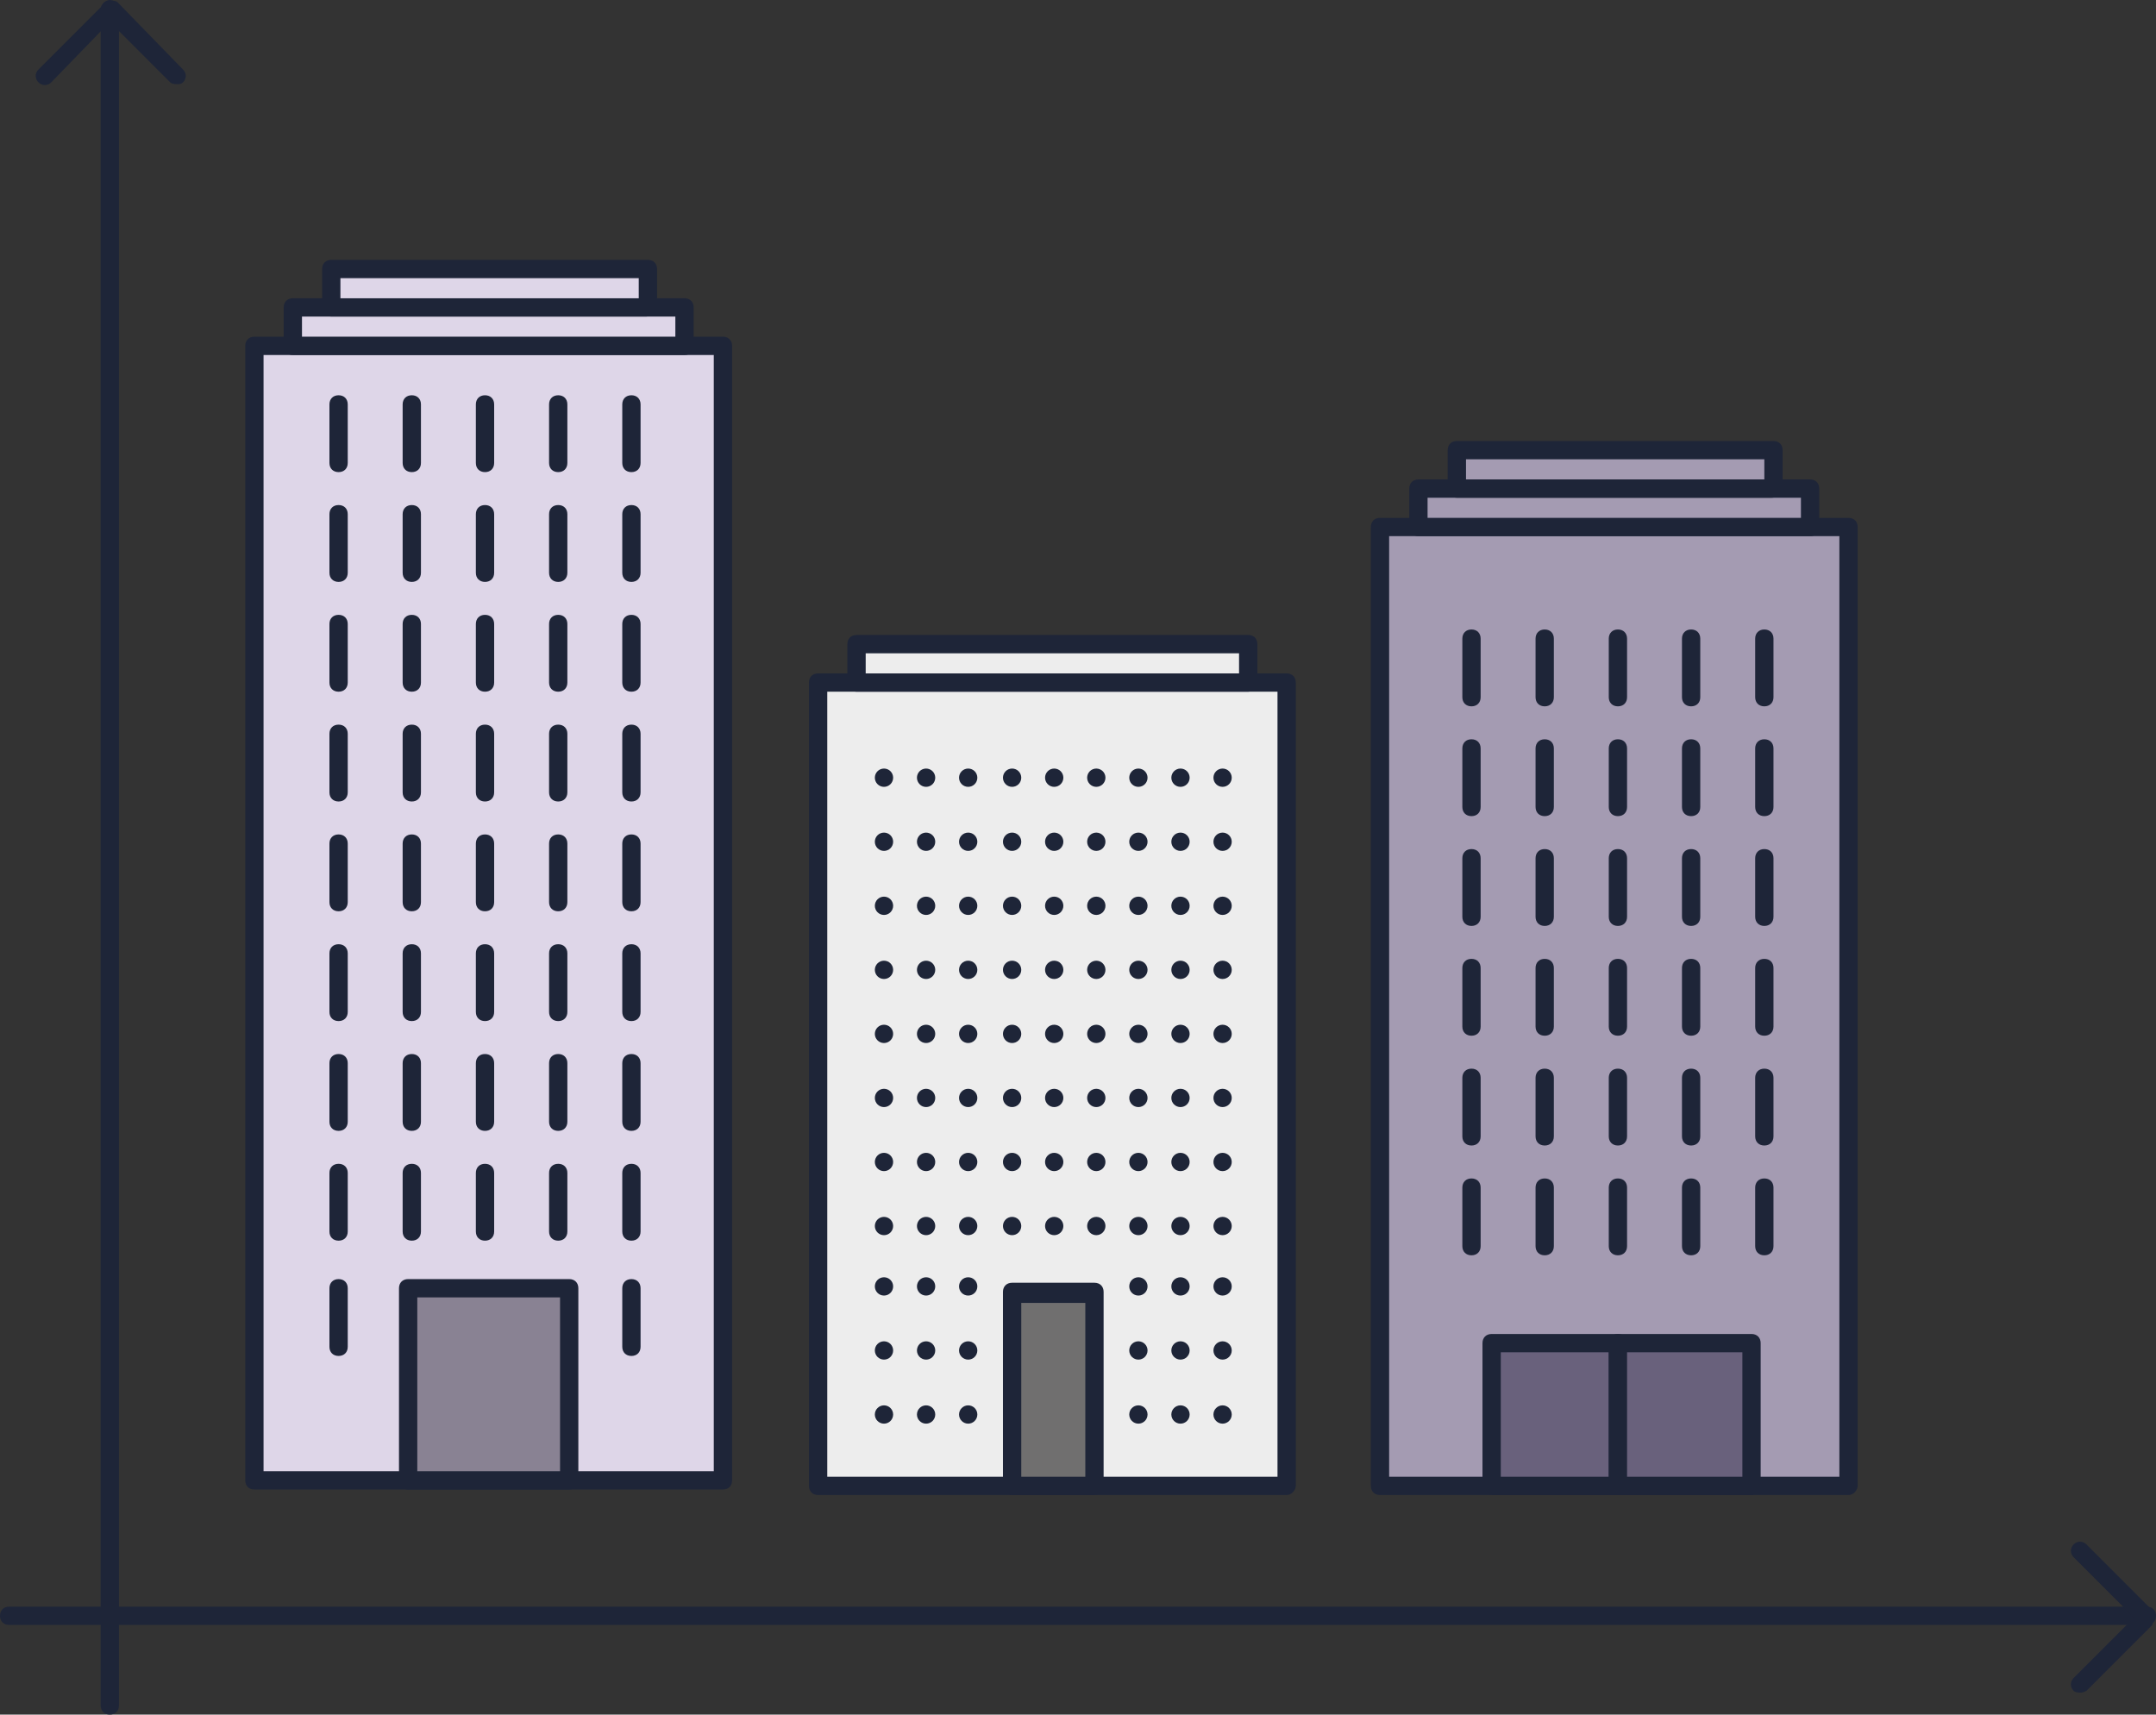 <?xml version="1.0" encoding="utf-8"?>
<!-- Generator: Adobe Illustrator 18.1.1, SVG Export Plug-In . SVG Version: 6.00 Build 0)  -->
<svg version="1.1" id="Calque_1" xmlns="http://www.w3.org/2000/svg" xmlns:xlink="http://www.w3.org/1999/xlink" x="0px" y="0px"
	 viewBox="0 0 117.8 93.7" enable-background="new 0 0 117.8 93.7" xml:space="preserve">
<rect x="0" y="0" width="117.8" height="93.7" fill="#333333" stroke="none"/>
<g>
	<g>
		<rect x="13.9" y="18.9" fill="#DED6E8" width="25.6" height="62"/>
		<path fill="#1E2538" d="M39.5,81.4H13.9c-0.3,0-0.5-0.2-0.5-0.5v-62c0-0.3,0.2-0.5,0.5-0.5h25.6c0.3,0,0.5,0.2,0.5,0.5v62
			C40,81.2,39.8,81.4,39.5,81.4z M14.4,80.4H39v-61H14.4V80.4z"/>
	</g>
	<g>
		<rect x="44.7" y="37.3" fill="#EDEDED" width="25.6" height="43.9"/>
		<path fill="#1E2538" d="M70.3,81.7H44.7c-0.3,0-0.5-0.2-0.5-0.5V37.3c0-0.3,0.2-0.5,0.5-0.5h25.6c0.3,0,0.5,0.2,0.5,0.5v43.9
			C70.8,81.4,70.6,81.7,70.3,81.7z M45.2,80.7h24.6V37.8H45.2V80.7z"/>
	</g>
	<g>
		<rect x="75.4" y="28.8" fill="#A49BB2" width="25.6" height="52.4"/>
		<path fill="#1E2538" d="M101,81.7H75.4c-0.3,0-0.5-0.2-0.5-0.5V28.8c0-0.3,0.2-0.5,0.5-0.5H101c0.3,0,0.5,0.2,0.5,0.5v52.4
			C101.5,81.4,101.3,81.7,101,81.7z M75.9,80.7h24.6V29.3H75.9V80.7z"/>
	</g>
	<g>
		<path fill="#1E2538" d="M6,93.7c-0.3,0-0.5-0.2-0.5-0.5V0.5C5.5,0.2,5.8,0,6,0s0.5,0.2,0.5,0.5v92.7C6.5,93.5,6.3,93.7,6,93.7z"/>
	</g>
	<g>
		<path fill="#1E2538" d="M117.3,88.8H0.5c-0.3,0-0.5-0.2-0.5-0.5s0.2-0.5,0.5-0.5h116.8c0.3,0,0.5,0.2,0.5,0.5
			S117.6,88.8,117.3,88.8z"/>
	</g>
	<g>
		<path fill="#1E2538" d="M9.7,4.6c-0.1,0-0.3,0-0.4-0.1L6,1.2L2.8,4.5c-0.2,0.2-0.5,0.2-0.7,0S1.9,4,2.1,3.8l3.6-3.6
			C5.9,0,6.2,0,6.4,0.1L10,3.8c0.2,0.2,0.2,0.5,0,0.7C9.9,4.6,9.8,4.6,9.7,4.6z"/>
	</g>
	<g>
		<path fill="#1E2538" d="M113.7,92.5c-0.1,0-0.3,0-0.4-0.1c-0.2-0.2-0.2-0.5,0-0.7l3.3-3.3l-3.3-3.3c-0.2-0.2-0.2-0.5,0-0.7
			s0.5-0.2,0.7,0l3.6,3.6c0.1,0.1,0.1,0.2,0.1,0.4s-0.1,0.3-0.1,0.4l-3.6,3.6C114,92.4,113.8,92.5,113.7,92.5z"/>
	</g>
	<g>
		<rect x="22.3" y="70.4" fill="#898293" width="8.8" height="10.5"/>
		<path fill="#1E2538" d="M31.1,81.4h-8.8c-0.3,0-0.5-0.2-0.5-0.5V70.4c0-0.3,0.2-0.5,0.5-0.5h8.8c0.3,0,0.5,0.2,0.5,0.5v10.5
			C31.6,81.2,31.4,81.4,31.1,81.4z M22.8,80.4h7.8v-9.5h-7.8V80.4z"/>
	</g>
	<g>
		<rect x="55.3" y="70.6" fill="#706F6F" width="4.5" height="10.5"/>
		<path fill="#1E2538" d="M59.8,81.7h-4.5c-0.3,0-0.5-0.2-0.5-0.5V70.6c0-0.3,0.2-0.5,0.5-0.5h4.5c0.3,0,0.5,0.2,0.5,0.5v10.5
			C60.3,81.4,60.1,81.7,59.8,81.7z M55.8,80.7h3.5v-9.5h-3.5V80.7z"/>
	</g>
	<g>
		<g>
			<path fill="#1E2538" d="M22.5,67.8c-0.3,0-0.5-0.2-0.5-0.5v-3.2c0-0.3,0.2-0.5,0.5-0.5s0.5,0.2,0.5,0.5v3.2
				C23,67.6,22.8,67.8,22.5,67.8z"/>
		</g>
		<g>
			<path fill="#1E2538" d="M22.5,61.8c-0.3,0-0.5-0.2-0.5-0.5v-3.2c0-0.3,0.2-0.5,0.5-0.5s0.5,0.2,0.5,0.5v3.2
				C23,61.6,22.8,61.8,22.5,61.8z"/>
		</g>
		<g>
			<path fill="#1E2538" d="M22.5,55.8c-0.3,0-0.5-0.2-0.5-0.5v-3.2c0-0.3,0.2-0.5,0.5-0.5s0.5,0.2,0.5,0.5v3.2
				C23,55.6,22.8,55.8,22.5,55.8z"/>
		</g>
		<g>
			<path fill="#1E2538" d="M22.5,49.8c-0.3,0-0.5-0.2-0.5-0.5v-3.2c0-0.3,0.2-0.5,0.5-0.5s0.5,0.2,0.5,0.5v3.2
				C23,49.6,22.8,49.8,22.5,49.8z"/>
		</g>
		<g>
			<path fill="#1E2538" d="M22.5,43.8c-0.3,0-0.5-0.2-0.5-0.5v-3.2c0-0.3,0.2-0.5,0.5-0.5s0.5,0.2,0.5,0.5v3.2
				C23,43.6,22.8,43.8,22.5,43.8z"/>
		</g>
		<g>
			<path fill="#1E2538" d="M22.5,37.8c-0.3,0-0.5-0.2-0.5-0.5v-3.2c0-0.3,0.2-0.5,0.5-0.5s0.5,0.2,0.5,0.5v3.2
				C23,37.6,22.8,37.8,22.5,37.8z"/>
		</g>
		<g>
			<path fill="#1E2538" d="M22.5,31.8c-0.3,0-0.5-0.2-0.5-0.5v-3.2c0-0.3,0.2-0.5,0.5-0.5s0.5,0.2,0.5,0.5v3.2
				C23,31.6,22.8,31.8,22.5,31.8z"/>
		</g>
		<g>
			<path fill="#1E2538" d="M22.5,25.8c-0.3,0-0.5-0.2-0.5-0.5v-3.2c0-0.3,0.2-0.5,0.5-0.5s0.5,0.2,0.5,0.5v3.2
				C23,25.6,22.8,25.8,22.5,25.8z"/>
		</g>
	</g>
	<g>
		<g>
			<path fill="#1E2538" d="M26.5,67.8c-0.3,0-0.5-0.2-0.5-0.5v-3.2c0-0.3,0.2-0.5,0.5-0.5s0.5,0.2,0.5,0.5v3.2
				C27,67.6,26.8,67.8,26.5,67.8z"/>
		</g>
		<g>
			<path fill="#1E2538" d="M26.5,61.8c-0.3,0-0.5-0.2-0.5-0.5v-3.2c0-0.3,0.2-0.5,0.5-0.5s0.5,0.2,0.5,0.5v3.2
				C27,61.6,26.8,61.8,26.5,61.8z"/>
		</g>
		<g>
			<path fill="#1E2538" d="M26.5,55.8c-0.3,0-0.5-0.2-0.5-0.5v-3.2c0-0.3,0.2-0.5,0.5-0.5s0.5,0.2,0.5,0.5v3.2
				C27,55.6,26.8,55.8,26.5,55.8z"/>
		</g>
		<g>
			<path fill="#1E2538" d="M26.5,49.8c-0.3,0-0.5-0.2-0.5-0.5v-3.2c0-0.3,0.2-0.5,0.5-0.5s0.5,0.2,0.5,0.5v3.2
				C27,49.6,26.8,49.8,26.5,49.8z"/>
		</g>
		<g>
			<path fill="#1E2538" d="M26.5,43.8c-0.3,0-0.5-0.2-0.5-0.5v-3.2c0-0.3,0.2-0.5,0.5-0.5s0.5,0.2,0.5,0.5v3.2
				C27,43.6,26.8,43.8,26.5,43.8z"/>
		</g>
		<g>
			<path fill="#1E2538" d="M26.5,37.8c-0.3,0-0.5-0.2-0.5-0.5v-3.2c0-0.3,0.2-0.5,0.5-0.5s0.5,0.2,0.5,0.5v3.2
				C27,37.6,26.8,37.8,26.5,37.8z"/>
		</g>
		<g>
			<path fill="#1E2538" d="M26.5,31.8c-0.3,0-0.5-0.2-0.5-0.5v-3.2c0-0.3,0.2-0.5,0.5-0.5s0.5,0.2,0.5,0.5v3.2
				C27,31.6,26.8,31.8,26.5,31.8z"/>
		</g>
		<g>
			<path fill="#1E2538" d="M26.5,25.8c-0.3,0-0.5-0.2-0.5-0.5v-3.2c0-0.3,0.2-0.5,0.5-0.5s0.5,0.2,0.5,0.5v3.2
				C27,25.6,26.8,25.8,26.5,25.8z"/>
		</g>
	</g>
	<g>
		<g>
			<path fill="#1E2538" d="M30.5,67.8c-0.3,0-0.5-0.2-0.5-0.5v-3.2c0-0.3,0.2-0.5,0.5-0.5s0.5,0.2,0.5,0.5v3.2
				C31,67.6,30.8,67.8,30.5,67.8z"/>
		</g>
		<g>
			<path fill="#1E2538" d="M30.5,61.8c-0.3,0-0.5-0.2-0.5-0.5v-3.2c0-0.3,0.2-0.5,0.5-0.5s0.5,0.2,0.5,0.5v3.2
				C31,61.6,30.8,61.8,30.5,61.8z"/>
		</g>
		<g>
			<path fill="#1E2538" d="M30.5,55.8c-0.3,0-0.5-0.2-0.5-0.5v-3.2c0-0.3,0.2-0.5,0.5-0.5s0.5,0.2,0.5,0.5v3.2
				C31,55.6,30.8,55.8,30.5,55.8z"/>
		</g>
		<g>
			<path fill="#1E2538" d="M30.5,49.8c-0.3,0-0.5-0.2-0.5-0.5v-3.2c0-0.3,0.2-0.5,0.5-0.5s0.5,0.2,0.5,0.5v3.2
				C31,49.6,30.8,49.8,30.5,49.8z"/>
		</g>
		<g>
			<path fill="#1E2538" d="M30.5,43.8c-0.3,0-0.5-0.2-0.5-0.5v-3.2c0-0.3,0.2-0.5,0.5-0.5s0.5,0.2,0.5,0.5v3.2
				C31,43.6,30.8,43.8,30.5,43.8z"/>
		</g>
		<g>
			<path fill="#1E2538" d="M30.5,37.8c-0.3,0-0.5-0.2-0.5-0.5v-3.2c0-0.3,0.2-0.5,0.5-0.5s0.5,0.2,0.5,0.5v3.2
				C31,37.6,30.8,37.8,30.5,37.8z"/>
		</g>
		<g>
			<path fill="#1E2538" d="M30.5,31.8c-0.3,0-0.5-0.2-0.5-0.5v-3.2c0-0.3,0.2-0.5,0.5-0.5s0.5,0.2,0.5,0.5v3.2
				C31,31.6,30.8,31.8,30.5,31.8z"/>
		</g>
		<g>
			<path fill="#1E2538" d="M30.5,25.8c-0.3,0-0.5-0.2-0.5-0.5v-3.2c0-0.3,0.2-0.5,0.5-0.5s0.5,0.2,0.5,0.5v3.2
				C31,25.6,30.8,25.8,30.5,25.8z"/>
		</g>
	</g>
	<g>
		<g>
			<path fill="#1E2538" d="M34.5,67.8c-0.3,0-0.5-0.2-0.5-0.5v-3.2c0-0.3,0.2-0.5,0.5-0.5s0.5,0.2,0.5,0.5v3.2
				C35,67.6,34.8,67.8,34.5,67.8z"/>
		</g>
		<g>
			<path fill="#1E2538" d="M34.5,61.8c-0.3,0-0.5-0.2-0.5-0.5v-3.2c0-0.3,0.2-0.5,0.5-0.5s0.5,0.2,0.5,0.5v3.2
				C35,61.6,34.8,61.8,34.5,61.8z"/>
		</g>
		<g>
			<path fill="#1E2538" d="M34.5,74.1c-0.3,0-0.5-0.2-0.5-0.5v-3.2c0-0.3,0.2-0.5,0.5-0.5s0.5,0.2,0.5,0.5v3.2
				C35,73.9,34.8,74.1,34.5,74.1z"/>
		</g>
		<g>
			<path fill="#1E2538" d="M34.5,55.8c-0.3,0-0.5-0.2-0.5-0.5v-3.2c0-0.3,0.2-0.5,0.5-0.5s0.5,0.2,0.5,0.5v3.2
				C35,55.6,34.8,55.8,34.5,55.8z"/>
		</g>
		<g>
			<path fill="#1E2538" d="M34.5,49.8c-0.3,0-0.5-0.2-0.5-0.5v-3.2c0-0.3,0.2-0.5,0.5-0.5s0.5,0.2,0.5,0.5v3.2
				C35,49.6,34.8,49.8,34.5,49.8z"/>
		</g>
		<g>
			<path fill="#1E2538" d="M34.5,43.8c-0.3,0-0.5-0.2-0.5-0.5v-3.2c0-0.3,0.2-0.5,0.5-0.5s0.5,0.2,0.5,0.5v3.2
				C35,43.6,34.8,43.8,34.5,43.8z"/>
		</g>
		<g>
			<path fill="#1E2538" d="M34.5,37.8c-0.3,0-0.5-0.2-0.5-0.5v-3.2c0-0.3,0.2-0.5,0.5-0.5s0.5,0.2,0.5,0.5v3.2
				C35,37.6,34.8,37.8,34.5,37.8z"/>
		</g>
		<g>
			<path fill="#1E2538" d="M34.5,31.8c-0.3,0-0.5-0.2-0.5-0.5v-3.2c0-0.3,0.2-0.5,0.5-0.5s0.5,0.2,0.5,0.5v3.2
				C35,31.6,34.8,31.8,34.5,31.8z"/>
		</g>
		<g>
			<path fill="#1E2538" d="M34.5,25.8c-0.3,0-0.5-0.2-0.5-0.5v-3.2c0-0.3,0.2-0.5,0.5-0.5s0.5,0.2,0.5,0.5v3.2
				C35,25.6,34.8,25.8,34.5,25.8z"/>
		</g>
	</g>
	<g>
		<g>
			<path fill="#1E2538" d="M18.5,67.8c-0.3,0-0.5-0.2-0.5-0.5v-3.2c0-0.3,0.2-0.5,0.5-0.5s0.5,0.2,0.5,0.5v3.2
				C19,67.6,18.8,67.8,18.5,67.8z"/>
		</g>
		<g>
			<path fill="#1E2538" d="M18.5,61.8c-0.3,0-0.5-0.2-0.5-0.5v-3.2c0-0.3,0.2-0.5,0.5-0.5s0.5,0.2,0.5,0.5v3.2
				C19,61.6,18.8,61.8,18.5,61.8z"/>
		</g>
		<g>
			<path fill="#1E2538" d="M18.5,74.1c-0.3,0-0.5-0.2-0.5-0.5v-3.2c0-0.3,0.2-0.5,0.5-0.5s0.5,0.2,0.5,0.5v3.2
				C19,73.9,18.8,74.1,18.5,74.1z"/>
		</g>
		<g>
			<path fill="#1E2538" d="M18.5,55.8c-0.3,0-0.5-0.2-0.5-0.5v-3.2c0-0.3,0.2-0.5,0.5-0.5s0.5,0.2,0.5,0.5v3.2
				C19,55.6,18.8,55.8,18.5,55.8z"/>
		</g>
		<g>
			<path fill="#1E2538" d="M18.5,49.8c-0.3,0-0.5-0.2-0.5-0.5v-3.2c0-0.3,0.2-0.5,0.5-0.5s0.5,0.2,0.5,0.5v3.2
				C19,49.6,18.8,49.8,18.5,49.8z"/>
		</g>
		<g>
			<path fill="#1E2538" d="M18.5,43.8c-0.3,0-0.5-0.2-0.5-0.5v-3.2c0-0.3,0.2-0.5,0.5-0.5s0.5,0.2,0.5,0.5v3.2
				C19,43.6,18.8,43.8,18.5,43.8z"/>
		</g>
		<g>
			<path fill="#1E2538" d="M18.5,37.8c-0.3,0-0.5-0.2-0.5-0.5v-3.2c0-0.3,0.2-0.5,0.5-0.5s0.5,0.2,0.5,0.5v3.2
				C19,37.6,18.8,37.8,18.5,37.8z"/>
		</g>
		<g>
			<path fill="#1E2538" d="M18.5,31.8c-0.3,0-0.5-0.2-0.5-0.5v-3.2c0-0.3,0.2-0.5,0.5-0.5s0.5,0.2,0.5,0.5v3.2
				C19,31.6,18.8,31.8,18.5,31.8z"/>
		</g>
		<g>
			<path fill="#1E2538" d="M18.5,25.8c-0.3,0-0.5-0.2-0.5-0.5v-3.2c0-0.3,0.2-0.5,0.5-0.5s0.5,0.2,0.5,0.5v3.2
				C19,25.6,18.8,25.8,18.5,25.8z"/>
		</g>
	</g>
	<g>
		<path fill="#1E2538" d="M84.4,68.6c-0.3,0-0.5-0.2-0.5-0.5v-3.2c0-0.3,0.2-0.5,0.5-0.5s0.5,0.2,0.5,0.5v3.2
			C84.9,68.4,84.7,68.6,84.4,68.6z"/>
	</g>
	<g>
		<path fill="#1E2538" d="M84.4,62.6c-0.3,0-0.5-0.2-0.5-0.5v-3.2c0-0.3,0.2-0.5,0.5-0.5s0.5,0.2,0.5,0.5v3.2
			C84.9,62.4,84.7,62.6,84.4,62.6z"/>
	</g>
	<g>
		<path fill="#1E2538" d="M84.4,56.6c-0.3,0-0.5-0.2-0.5-0.5v-3.2c0-0.3,0.2-0.5,0.5-0.5s0.5,0.2,0.5,0.5v3.2
			C84.9,56.4,84.7,56.6,84.4,56.6z"/>
	</g>
	<g>
		<path fill="#1E2538" d="M84.4,50.6c-0.3,0-0.5-0.2-0.5-0.5v-3.2c0-0.3,0.2-0.5,0.5-0.5s0.5,0.2,0.5,0.5v3.2
			C84.9,50.4,84.7,50.6,84.4,50.6z"/>
	</g>
	<g>
		<path fill="#1E2538" d="M84.4,44.6c-0.3,0-0.5-0.2-0.5-0.5v-3.2c0-0.3,0.2-0.5,0.5-0.5s0.5,0.2,0.5,0.5v3.2
			C84.9,44.4,84.7,44.6,84.4,44.6z"/>
	</g>
	<g>
		<path fill="#1E2538" d="M84.4,38.6c-0.3,0-0.5-0.2-0.5-0.5v-3.2c0-0.3,0.2-0.5,0.5-0.5s0.5,0.2,0.5,0.5v3.2
			C84.9,38.4,84.7,38.6,84.4,38.6z"/>
	</g>
	<g>
		<path fill="#1E2538" d="M88.4,68.6c-0.3,0-0.5-0.2-0.5-0.5v-3.2c0-0.3,0.2-0.5,0.5-0.5s0.5,0.2,0.5,0.5v3.2
			C88.9,68.4,88.7,68.6,88.4,68.6z"/>
	</g>
	<g>
		<path fill="#1E2538" d="M88.4,62.6c-0.3,0-0.5-0.2-0.5-0.5v-3.2c0-0.3,0.2-0.5,0.5-0.5s0.5,0.2,0.5,0.5v3.2
			C88.9,62.4,88.7,62.6,88.4,62.6z"/>
	</g>
	<g>
		<path fill="#1E2538" d="M88.4,56.6c-0.3,0-0.5-0.2-0.5-0.5v-3.2c0-0.3,0.2-0.5,0.5-0.5s0.5,0.2,0.5,0.5v3.2
			C88.9,56.4,88.7,56.6,88.4,56.6z"/>
	</g>
	<g>
		<path fill="#1E2538" d="M88.4,50.6c-0.3,0-0.5-0.2-0.5-0.5v-3.2c0-0.3,0.2-0.5,0.5-0.5s0.5,0.2,0.5,0.5v3.2
			C88.9,50.4,88.7,50.6,88.4,50.6z"/>
	</g>
	<g>
		<path fill="#1E2538" d="M88.4,44.6c-0.3,0-0.5-0.2-0.5-0.5v-3.2c0-0.3,0.2-0.5,0.5-0.5s0.5,0.2,0.5,0.5v3.2
			C88.9,44.4,88.7,44.6,88.4,44.6z"/>
	</g>
	<g>
		<path fill="#1E2538" d="M88.4,38.6c-0.3,0-0.5-0.2-0.5-0.5v-3.2c0-0.3,0.2-0.5,0.5-0.5s0.5,0.2,0.5,0.5v3.2
			C88.9,38.4,88.7,38.6,88.4,38.6z"/>
	</g>
	<g>
		<path fill="#1E2538" d="M92.4,68.6c-0.3,0-0.5-0.2-0.5-0.5v-3.2c0-0.3,0.2-0.5,0.5-0.5s0.5,0.2,0.5,0.5v3.2
			C92.9,68.4,92.7,68.6,92.4,68.6z"/>
	</g>
	<g>
		<path fill="#1E2538" d="M92.4,62.6c-0.3,0-0.5-0.2-0.5-0.5v-3.2c0-0.3,0.2-0.5,0.5-0.5s0.5,0.2,0.5,0.5v3.2
			C92.9,62.4,92.7,62.6,92.4,62.6z"/>
	</g>
	<g>
		<path fill="#1E2538" d="M92.4,56.6c-0.3,0-0.5-0.2-0.5-0.5v-3.2c0-0.3,0.2-0.5,0.5-0.5s0.5,0.2,0.5,0.5v3.2
			C92.9,56.4,92.7,56.6,92.4,56.6z"/>
	</g>
	<g>
		<path fill="#1E2538" d="M92.4,50.6c-0.3,0-0.5-0.2-0.5-0.5v-3.2c0-0.3,0.2-0.5,0.5-0.5s0.5,0.2,0.5,0.5v3.2
			C92.9,50.4,92.7,50.6,92.4,50.6z"/>
	</g>
	<g>
		<path fill="#1E2538" d="M92.4,44.6c-0.3,0-0.5-0.2-0.5-0.5v-3.2c0-0.3,0.2-0.5,0.5-0.5s0.5,0.2,0.5,0.5v3.2
			C92.9,44.4,92.7,44.6,92.4,44.6z"/>
	</g>
	<g>
		<path fill="#1E2538" d="M92.4,38.6c-0.3,0-0.5-0.2-0.5-0.5v-3.2c0-0.3,0.2-0.5,0.5-0.5s0.5,0.2,0.5,0.5v3.2
			C92.9,38.4,92.7,38.6,92.4,38.6z"/>
	</g>
	<g>
		<path fill="#1E2538" d="M96.4,68.6c-0.3,0-0.5-0.2-0.5-0.5v-3.2c0-0.3,0.2-0.5,0.5-0.5s0.5,0.2,0.5,0.5v3.2
			C96.9,68.4,96.7,68.6,96.4,68.6z"/>
	</g>
	<g>
		<path fill="#1E2538" d="M96.4,62.6c-0.3,0-0.5-0.2-0.5-0.5v-3.2c0-0.3,0.2-0.5,0.5-0.5s0.5,0.2,0.5,0.5v3.2
			C96.9,62.4,96.7,62.6,96.4,62.6z"/>
	</g>
	<g>
		<path fill="#1E2538" d="M96.4,56.6c-0.3,0-0.5-0.2-0.5-0.5v-3.2c0-0.3,0.2-0.5,0.5-0.5s0.5,0.2,0.5,0.5v3.2
			C96.9,56.4,96.7,56.6,96.4,56.6z"/>
	</g>
	<g>
		<path fill="#1E2538" d="M96.4,50.6c-0.3,0-0.5-0.2-0.5-0.5v-3.2c0-0.3,0.2-0.5,0.5-0.5s0.5,0.2,0.5,0.5v3.2
			C96.9,50.4,96.7,50.6,96.4,50.6z"/>
	</g>
	<g>
		<path fill="#1E2538" d="M96.4,44.6c-0.3,0-0.5-0.2-0.5-0.5v-3.2c0-0.3,0.2-0.5,0.5-0.5s0.5,0.2,0.5,0.5v3.2
			C96.9,44.4,96.7,44.6,96.4,44.6z"/>
	</g>
	<g>
		<path fill="#1E2538" d="M96.4,38.6c-0.3,0-0.5-0.2-0.5-0.5v-3.2c0-0.3,0.2-0.5,0.5-0.5s0.5,0.2,0.5,0.5v3.2
			C96.9,38.4,96.7,38.6,96.4,38.6z"/>
	</g>
	<g>
		<path fill="#1E2538" d="M80.4,68.6c-0.3,0-0.5-0.2-0.5-0.5v-3.2c0-0.3,0.2-0.5,0.5-0.5s0.5,0.2,0.5,0.5v3.2
			C80.9,68.4,80.7,68.6,80.4,68.6z"/>
	</g>
	<g>
		<path fill="#1E2538" d="M80.4,62.6c-0.3,0-0.5-0.2-0.5-0.5v-3.2c0-0.3,0.2-0.5,0.5-0.5s0.5,0.2,0.5,0.5v3.2
			C80.9,62.4,80.7,62.6,80.4,62.6z"/>
	</g>
	<g>
		<path fill="#1E2538" d="M80.4,56.6c-0.3,0-0.5-0.2-0.5-0.5v-3.2c0-0.3,0.2-0.5,0.5-0.5s0.5,0.2,0.5,0.5v3.2
			C80.9,56.4,80.7,56.6,80.4,56.6z"/>
	</g>
	<g>
		<path fill="#1E2538" d="M80.4,50.6c-0.3,0-0.5-0.2-0.5-0.5v-3.2c0-0.3,0.2-0.5,0.5-0.5s0.5,0.2,0.5,0.5v3.2
			C80.9,50.4,80.7,50.6,80.4,50.6z"/>
	</g>
	<g>
		<path fill="#1E2538" d="M80.4,44.6c-0.3,0-0.5-0.2-0.5-0.5v-3.2c0-0.3,0.2-0.5,0.5-0.5s0.5,0.2,0.5,0.5v3.2
			C80.9,44.4,80.7,44.6,80.4,44.6z"/>
	</g>
	<g>
		<path fill="#1E2538" d="M80.4,38.6c-0.3,0-0.5-0.2-0.5-0.5v-3.2c0-0.3,0.2-0.5,0.5-0.5s0.5,0.2,0.5,0.5v3.2
			C80.9,38.4,80.7,38.6,80.4,38.6z"/>
	</g>
	<g>
		<rect x="16" y="16.8" fill="#DED6E8" width="21.4" height="2.1"/>
		<path fill="#1E2538" d="M37.4,19.4H16c-0.3,0-0.5-0.2-0.5-0.5v-2.1c0-0.3,0.2-0.5,0.5-0.5h21.4c0.3,0,0.5,0.2,0.5,0.5v2.1
			C37.9,19.2,37.7,19.4,37.4,19.4z M16.5,18.4h20.4v-1.1H16.5V18.4z"/>
	</g>
	<g>
		<rect x="18.1" y="14.7" fill="#DED6E8" width="17.3" height="2.1"/>
		<path fill="#1E2538" d="M35.3,17.3H18.1c-0.3,0-0.5-0.2-0.5-0.5v-2.1c0-0.3,0.2-0.5,0.5-0.5h17.3c0.3,0,0.5,0.2,0.5,0.5v2.1
			C35.8,17.1,35.6,17.3,35.3,17.3z M18.6,16.3h16.3v-1.1H18.6V16.3z"/>
	</g>
	<g>
		<rect x="46.8" y="35.2" fill="#EDEDED" width="21.4" height="2.1"/>
		<path fill="#1E2538" d="M68.2,37.8H46.8c-0.3,0-0.5-0.2-0.5-0.5v-2.1c0-0.3,0.2-0.5,0.5-0.5h21.4c0.3,0,0.5,0.2,0.5,0.5v2.1
			C68.7,37.5,68.5,37.8,68.2,37.8z M47.3,36.8h20.4v-1.1H47.3V36.8z"/>
	</g>
	<g>
		<rect x="77.5" y="26.7" fill="#A49BB2" width="21.4" height="2.1"/>
		<path fill="#1E2538" d="M98.9,29.3H77.5c-0.3,0-0.5-0.2-0.5-0.5v-2.1c0-0.3,0.2-0.5,0.5-0.5h21.4c0.3,0,0.5,0.2,0.5,0.5v2.1
			C99.4,29.1,99.2,29.3,98.9,29.3z M78,28.3h20.4v-1.1H78V28.3z"/>
	</g>
	<g>
		<rect x="79.6" y="24.6" fill="#A49BB2" width="17.3" height="2.1"/>
		<path fill="#1E2538" d="M96.8,27.2H79.6c-0.3,0-0.5-0.2-0.5-0.5v-2.1c0-0.3,0.2-0.5,0.5-0.5h17.3c0.3,0,0.5,0.2,0.5,0.5v2.1
			C97.3,27,97.1,27.2,96.8,27.2z M80.1,26.2h16.3v-1.1H80.1V26.2z"/>
	</g>
	<g>
		<g>
			<circle fill="#1E2538" cx="55.3" cy="67" r="0.5"/>
		</g>
		<g>
			<circle fill="#1E2538" cx="55.3" cy="63.5" r="0.5"/>
		</g>
		<g>
			<circle fill="#1E2538" cx="55.3" cy="60" r="0.5"/>
		</g>
		<g>
			<circle fill="#1E2538" cx="55.3" cy="56.5" r="0.5"/>
		</g>
		<g>
			<circle fill="#1E2538" cx="55.3" cy="53" r="0.5"/>
		</g>
		<g>
			<circle fill="#1E2538" cx="55.3" cy="49.5" r="0.5"/>
		</g>
		<g>
			<circle fill="#1E2538" cx="55.3" cy="46" r="0.5"/>
		</g>
		<g>
			<circle fill="#1E2538" cx="55.3" cy="42.5" r="0.5"/>
		</g>
	</g>
	<g>
		<g>
			<circle fill="#1E2538" cx="59.9" cy="67" r="0.5"/>
		</g>
		<g>
			<circle fill="#1E2538" cx="59.9" cy="63.5" r="0.5"/>
		</g>
		<g>
			<circle fill="#1E2538" cx="59.9" cy="60" r="0.5"/>
		</g>
		<g>
			<circle fill="#1E2538" cx="59.9" cy="56.5" r="0.5"/>
		</g>
		<g>
			<circle fill="#1E2538" cx="59.9" cy="53" r="0.5"/>
		</g>
		<g>
			<circle fill="#1E2538" cx="59.9" cy="49.5" r="0.5"/>
		</g>
		<g>
			<circle fill="#1E2538" cx="59.9" cy="46" r="0.5"/>
		</g>
		<g>
			<circle fill="#1E2538" cx="59.9" cy="42.5" r="0.5"/>
		</g>
	</g>
	<g>
		<g>
			<circle fill="#1E2538" cx="57.6" cy="67" r="0.5"/>
		</g>
		<g>
			<circle fill="#1E2538" cx="57.6" cy="63.5" r="0.5"/>
		</g>
		<g>
			<circle fill="#1E2538" cx="57.6" cy="60" r="0.5"/>
		</g>
		<g>
			<circle fill="#1E2538" cx="57.6" cy="56.5" r="0.5"/>
		</g>
		<g>
			<circle fill="#1E2538" cx="57.6" cy="53" r="0.5"/>
		</g>
		<g>
			<circle fill="#1E2538" cx="57.6" cy="49.5" r="0.5"/>
		</g>
		<g>
			<circle fill="#1E2538" cx="57.6" cy="46" r="0.5"/>
		</g>
		<g>
			<circle fill="#1E2538" cx="57.6" cy="42.5" r="0.5"/>
		</g>
	</g>
	<g>
		<g>
			<circle fill="#1E2538" cx="62.2" cy="67" r="0.5"/>
		</g>
		<g>
			<circle fill="#1E2538" cx="62.2" cy="63.5" r="0.5"/>
		</g>
		<g>
			<circle fill="#1E2538" cx="62.2" cy="60" r="0.5"/>
		</g>
		<g>
			<circle fill="#1E2538" cx="62.2" cy="56.5" r="0.5"/>
		</g>
		<g>
			<circle fill="#1E2538" cx="62.2" cy="53" r="0.5"/>
		</g>
		<g>
			<circle fill="#1E2538" cx="62.2" cy="49.5" r="0.5"/>
		</g>
		<g>
			<circle fill="#1E2538" cx="62.2" cy="46" r="0.5"/>
		</g>
		<g>
			<circle fill="#1E2538" cx="62.2" cy="42.5" r="0.5"/>
		</g>
		<g>
			<circle fill="#1E2538" cx="62.2" cy="77.3" r="0.5"/>
		</g>
		<g>
			<circle fill="#1E2538" cx="62.2" cy="73.8" r="0.5"/>
		</g>
		<g>
			<circle fill="#1E2538" cx="62.2" cy="70.3" r="0.5"/>
		</g>
	</g>
	<g>
		<g>
			<circle fill="#1E2538" cx="64.5" cy="67" r="0.5"/>
		</g>
		<g>
			<circle fill="#1E2538" cx="64.5" cy="63.5" r="0.5"/>
		</g>
		<g>
			<circle fill="#1E2538" cx="64.5" cy="60" r="0.5"/>
		</g>
		<g>
			<circle fill="#1E2538" cx="64.5" cy="56.5" r="0.5"/>
		</g>
		<g>
			<circle fill="#1E2538" cx="64.5" cy="53" r="0.5"/>
		</g>
		<g>
			<circle fill="#1E2538" cx="64.5" cy="49.5" r="0.5"/>
		</g>
		<g>
			<circle fill="#1E2538" cx="64.5" cy="46" r="0.5"/>
		</g>
		<g>
			<circle fill="#1E2538" cx="64.5" cy="42.5" r="0.5"/>
		</g>
		<g>
			<circle fill="#1E2538" cx="64.5" cy="77.3" r="0.5"/>
		</g>
		<g>
			<circle fill="#1E2538" cx="64.5" cy="73.8" r="0.5"/>
		</g>
		<g>
			<circle fill="#1E2538" cx="64.5" cy="70.3" r="0.5"/>
		</g>
	</g>
	<g>
		<g>
			<circle fill="#1E2538" cx="66.8" cy="67" r="0.5"/>
		</g>
		<g>
			<circle fill="#1E2538" cx="66.8" cy="63.5" r="0.5"/>
		</g>
		<g>
			<circle fill="#1E2538" cx="66.8" cy="60" r="0.5"/>
		</g>
		<g>
			<circle fill="#1E2538" cx="66.8" cy="56.5" r="0.5"/>
		</g>
		<g>
			<circle fill="#1E2538" cx="66.8" cy="53" r="0.5"/>
		</g>
		<g>
			<circle fill="#1E2538" cx="66.8" cy="49.5" r="0.5"/>
		</g>
		<g>
			<circle fill="#1E2538" cx="66.8" cy="46" r="0.5"/>
		</g>
		<g>
			<circle fill="#1E2538" cx="66.8" cy="42.5" r="0.5"/>
		</g>
		<g>
			<circle fill="#1E2538" cx="66.8" cy="77.3" r="0.5"/>
		</g>
		<g>
			<circle fill="#1E2538" cx="66.8" cy="73.8" r="0.5"/>
		</g>
		<g>
			<circle fill="#1E2538" cx="66.8" cy="70.3" r="0.5"/>
		</g>
	</g>
	<g>
		<g>
			<circle fill="#1E2538" cx="48.3" cy="67" r="0.5"/>
		</g>
		<g>
			<circle fill="#1E2538" cx="48.3" cy="63.5" r="0.5"/>
		</g>
		<g>
			<circle fill="#1E2538" cx="48.3" cy="60" r="0.5"/>
		</g>
		<g>
			<circle fill="#1E2538" cx="48.3" cy="56.5" r="0.5"/>
		</g>
		<g>
			<circle fill="#1E2538" cx="48.3" cy="53" r="0.5"/>
		</g>
		<g>
			<circle fill="#1E2538" cx="48.3" cy="49.5" r="0.5"/>
		</g>
		<g>
			<circle fill="#1E2538" cx="48.3" cy="46" r="0.5"/>
		</g>
		<g>
			<circle fill="#1E2538" cx="48.3" cy="42.5" r="0.5"/>
		</g>
		<g>
			<circle fill="#1E2538" cx="48.3" cy="77.3" r="0.5"/>
		</g>
		<g>
			<circle fill="#1E2538" cx="48.3" cy="73.8" r="0.5"/>
		</g>
		<g>
			<circle fill="#1E2538" cx="48.3" cy="70.3" r="0.5"/>
		</g>
	</g>
	<g>
		<g>
			<circle fill="#1E2538" cx="50.6" cy="67" r="0.5"/>
		</g>
		<g>
			<circle fill="#1E2538" cx="50.6" cy="63.5" r="0.5"/>
		</g>
		<g>
			<circle fill="#1E2538" cx="50.6" cy="60" r="0.5"/>
		</g>
		<g>
			<circle fill="#1E2538" cx="50.6" cy="56.5" r="0.5"/>
		</g>
		<g>
			<circle fill="#1E2538" cx="50.6" cy="53" r="0.5"/>
		</g>
		<g>
			<circle fill="#1E2538" cx="50.6" cy="49.5" r="0.5"/>
		</g>
		<g>
			<circle fill="#1E2538" cx="50.6" cy="46" r="0.5"/>
		</g>
		<g>
			<circle fill="#1E2538" cx="50.6" cy="42.5" r="0.5"/>
		</g>
		<g>
			<circle fill="#1E2538" cx="50.6" cy="77.3" r="0.5"/>
		</g>
		<g>
			<circle fill="#1E2538" cx="50.6" cy="73.8" r="0.5"/>
		</g>
		<g>
			<circle fill="#1E2538" cx="50.6" cy="70.3" r="0.5"/>
		</g>
	</g>
	<g>
		<g>
			<circle fill="#1E2538" cx="52.9" cy="67" r="0.5"/>
		</g>
		<g>
			<circle fill="#1E2538" cx="52.9" cy="63.5" r="0.5"/>
		</g>
		<g>
			<circle fill="#1E2538" cx="52.9" cy="60" r="0.5"/>
		</g>
		<g>
			<circle fill="#1E2538" cx="52.9" cy="56.5" r="0.5"/>
		</g>
		<g>
			<circle fill="#1E2538" cx="52.9" cy="53" r="0.5"/>
		</g>
		<g>
			<circle fill="#1E2538" cx="52.9" cy="49.5" r="0.5"/>
		</g>
		<g>
			<circle fill="#1E2538" cx="52.9" cy="46" r="0.5"/>
		</g>
		<g>
			<circle fill="#1E2538" cx="52.9" cy="42.5" r="0.5"/>
		</g>
		<g>
			<circle fill="#1E2538" cx="52.9" cy="77.3" r="0.5"/>
		</g>
		<g>
			<circle fill="#1E2538" cx="52.9" cy="73.8" r="0.5"/>
		</g>
		<g>
			<circle fill="#1E2538" cx="52.9" cy="70.3" r="0.5"/>
		</g>
	</g>
	<g>
		<rect x="81.5" y="73.4" fill="#69617C" width="6.9" height="7.8"/>
		<path fill="#1E2538" d="M88.4,81.7h-6.9c-0.3,0-0.5-0.2-0.5-0.5v-7.8c0-0.3,0.2-0.5,0.5-0.5h6.9c0.3,0,0.5,0.2,0.5,0.5v7.8
			C88.9,81.4,88.7,81.7,88.4,81.7z M82,80.7h5.9v-6.8H82V80.7z"/>
	</g>
	<g>
		<rect x="88.4" y="73.4" fill="#69617C" width="7.3" height="7.8"/>
		<path fill="#1E2538" d="M95.7,81.7h-7.3c-0.3,0-0.5-0.2-0.5-0.5v-7.8c0-0.3,0.2-0.5,0.5-0.5h7.3c0.3,0,0.5,0.2,0.5,0.5v7.8
			C96.2,81.4,96,81.7,95.7,81.7z M88.9,80.7h6.3v-6.8h-6.3V80.7z"/>
	</g>
</g>
</svg>
